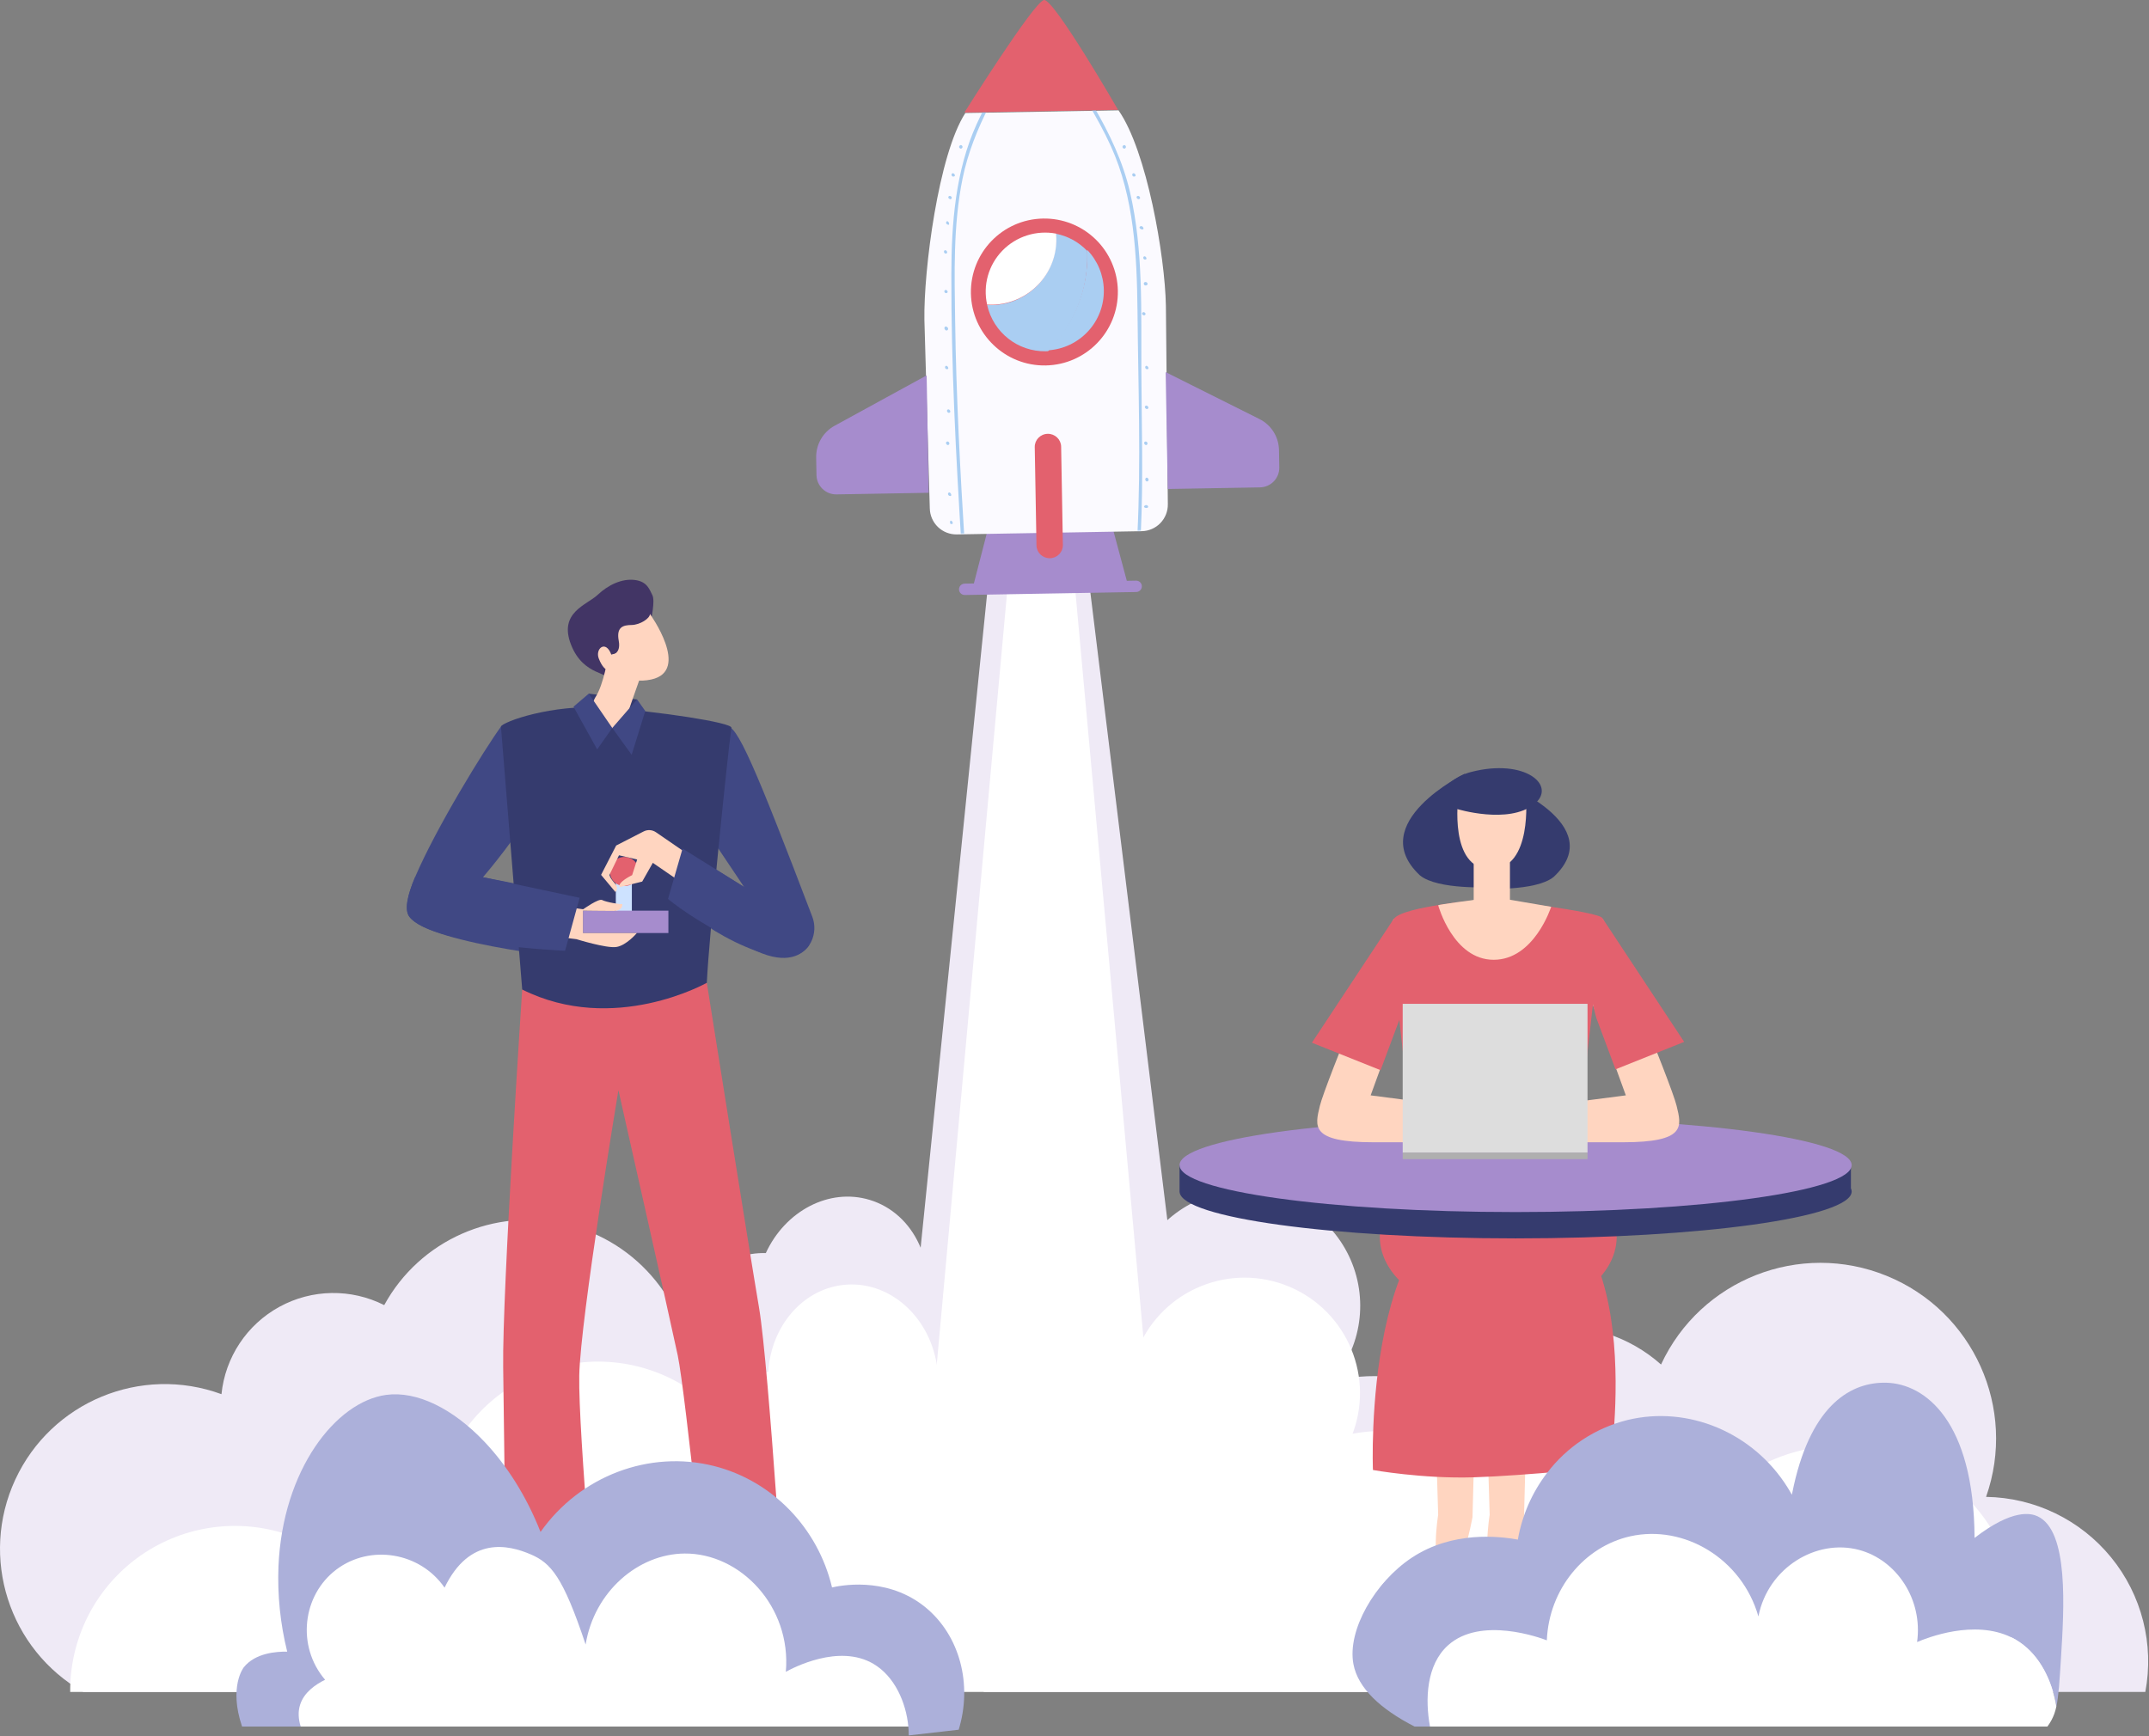 <svg width="1986" height="1605" viewBox="0 0 1986 1605" fill="none" xmlns="http://www.w3.org/2000/svg">
<rect x="0" y="0" width="1986" height="1605" fill="#808080" stroke="none"/>
<path fill-rule="evenodd" clip-rule="evenodd" d="M1982.6 1563.97H1185.83C1116.38 1520.53 1091.65 1431.21 1128.88 1358.24C1166.11 1285.27 1252.93 1252.87 1328.87 1283.6C1352.09 1251.64 1387.74 1230.98 1427.01 1226.73C1466.29 1222.48 1505.53 1235.04 1535.05 1261.3C1571.54 1182.72 1663.31 1146.65 1743.55 1179.33C1823.78 1212.01 1864.22 1301.94 1835.43 1383.65C1880.31 1384.33 1922.6 1404.79 1950.98 1439.56C1979.36 1474.34 1990.93 1519.87 1982.6 1563.97V1563.97Z" fill="#EFEAF6"/>
<path fill-rule="evenodd" clip-rule="evenodd" d="M915.642 515.394L821.21 1444.49L1113.87 1413.8L1002.51 505.663L915.642 515.394Z" fill="#EFEAF6"/>
<path fill-rule="evenodd" clip-rule="evenodd" d="M1263.41 1501.49C1276.33 1465.95 1269.37 1426.21 1245.13 1397.18C1263.07 1381.22 1271.99 1357.43 1268.99 1333.6C1265.98 1309.77 1251.42 1288.96 1230.07 1277.95C1258.64 1245.84 1265.15 1199.73 1246.6 1160.97C1228.05 1122.2 1188.05 1098.35 1145.12 1100.46C1102.2 1102.56 1064.73 1130.21 1050.06 1170.61C1047.87 1176.68 1046.22 1182.93 1045.14 1189.3C991.567 1160.76 925.028 1179.29 893.913 1231.41C862.799 1283.52 878.061 1350.89 928.6 1384.5C907.282 1402.18 894.431 1428.04 893.221 1455.71C892.011 1483.37 902.555 1510.26 922.248 1529.73C915.956 1540.33 911.477 1551.9 908.998 1563.97H1202.64C1230.92 1552.83 1253.05 1530.07 1263.41 1501.49Z" fill="#EFEAF6"/>
<path fill-rule="evenodd" clip-rule="evenodd" d="M840.515 1243.43C846.069 1235.22 850.351 1226.22 853.215 1216.73C867.435 1169.91 845.299 1121.73 803.772 1109.14C766.194 1097.73 725.622 1119.39 707.724 1158.31C672.775 1157.22 638.812 1182.61 626.938 1221.71C617.286 1253.52 624.838 1285.94 643.938 1306.91C626.938 1313.38 612.471 1328.48 606.33 1348.74C596.42 1381.37 611.852 1414.94 640.778 1423.72C643.297 1424.47 645.874 1425.01 648.483 1425.34C648.412 1425.55 648.319 1425.76 648.257 1425.99C637.587 1461.1 654.194 1497.23 685.333 1506.68C716.472 1516.13 750.366 1495.33 761.019 1460.22C762.893 1454.05 763.955 1447.66 764.179 1441.22C764.979 1441.49 765.751 1441.77 766.541 1442.01C816.341 1457.13 870.535 1423.86 887.587 1367.69C903.177 1316.32 882.284 1263.62 840.515 1243.43Z" fill="#EFEAF6"/>
<path fill-rule="evenodd" clip-rule="evenodd" d="M882.957 1405.51C881.416 1348.49 849.262 1296.72 798.827 1270.06C748.391 1243.4 687.504 1246 639.519 1276.85C639.51 1276.24 639.527 1275.64 639.51 1275.03C637.679 1206.56 590.154 1147.84 523.578 1131.78C457.002 1115.71 387.927 1146.3 355.077 1206.4C324.5 1190.93 288.264 1191.51 258.205 1207.97C228.146 1224.42 208.123 1254.63 204.677 1288.72C130.325 1261.45 47.484 1295.74 14.159 1367.59C-19.167 1439.43 8.157 1524.82 76.998 1563.97H759.245C833.1 1547.58 884.973 1481.14 882.957 1405.51Z" fill="#EFEAF6"/>
<path fill-rule="evenodd" clip-rule="evenodd" d="M932.985 522.575L856.841 1358.62L1064.99 1327.69L990.83 513.854L932.985 522.575Z" fill="white"/>
<path fill-rule="evenodd" clip-rule="evenodd" d="M1850.9 1563.97H64.874C64.472 1516.27 86.46 1471.14 124.27 1442.05C162.081 1412.97 211.342 1403.29 257.345 1415.91C261.455 1417.04 265.496 1418.33 269.466 1419.79C272.909 1385.7 292.931 1355.49 322.991 1339.03C353.051 1322.58 389.289 1321.99 419.866 1337.47C443.486 1294.25 486.638 1265.21 535.569 1259.6C584.499 1253.99 633.103 1272.52 665.89 1309.27C675.026 1289.78 690.721 1274.7 710.002 1267.95C712.683 1225.18 742.739 1190.38 781.91 1187.5C825.192 1184.3 863.186 1221.27 866.771 1270.07C867.518 1279.96 866.767 1289.9 864.542 1299.56C875.433 1300.49 886.049 1303.48 895.829 1308.36C927.809 1258.41 992.827 1241.44 1045.14 1269.39C1046.22 1263.03 1047.87 1256.77 1050.06 1250.7C1070.42 1195.66 1131.42 1167.39 1186.57 1187.43C1241.73 1207.48 1270.35 1268.3 1250.63 1323.58C1250.42 1324.14 1250.18 1324.7 1249.97 1325.27C1284.3 1319 1319.74 1324.33 1350.71 1340.42C1359.45 1344.96 1367.76 1350.3 1375.51 1356.37C1406.67 1332.08 1446.64 1322.1 1485.56 1328.89C1524.48 1335.68 1558.71 1358.6 1579.8 1392C1600.23 1368.53 1626.98 1351.42 1656.86 1342.72C1658.82 1342.15 1660.77 1341.62 1662.75 1341.13C1722.87 1326.02 1786.35 1346.48 1826.35 1393.84C1866.34 1441.21 1875.87 1507.22 1850.9 1563.96V1563.97Z" fill="white"/>
<path fill-rule="evenodd" clip-rule="evenodd" d="M422.143 1570.71H521.174C521.174 1570.71 537.088 1524.74 528.244 1507.94L494.769 1505.29C493.362 1512.85 486.426 1539.52 458.389 1543.31C425.684 1547.73 422.143 1570.71 422.143 1570.71Z" fill="#353B6E"/>
<path fill-rule="evenodd" clip-rule="evenodd" d="M780.91 1570.71H681.879C681.879 1570.71 665.964 1524.74 674.809 1507.94L708.284 1505.29C709.691 1512.84 716.627 1539.52 744.664 1543.31C777.369 1547.73 780.91 1570.71 780.91 1570.71Z" fill="#353B6E"/>
<path fill-rule="evenodd" clip-rule="evenodd" d="M482.596 914.67C482.596 914.67 463.985 1194.87 465.018 1264.15C466.051 1333.43 468.118 1526.77 468.118 1526.77H552.902C552.902 1526.77 534.291 1324.12 535.325 1271.39C536.359 1218.66 571.513 1007.73 571.513 1007.73C571.513 1007.73 619.075 1218.66 626.313 1252.78C633.551 1286.9 657.332 1521.6 657.332 1521.6H726.607C726.607 1521.6 710.754 1263.46 701.448 1208.66C692.142 1153.86 653.198 908.47 653.198 908.47L482.596 914.67Z" fill="#E3616E"/>
<path fill-rule="evenodd" clip-rule="evenodd" d="M559.212 833.084L546.257 887.749C546.257 887.749 397.967 873.708 378.291 847.332C373.591 841.025 376.481 827.583 383.626 810.761C402.785 765.598 447.876 692.301 462.951 671.694C465.877 667.703 475.11 669.12 480.063 668.851C572.405 663.981 450.626 805.891 446.428 810.761C446.355 810.844 446.314 810.885 446.314 810.885L559.212 833.084Z" fill="#404884"/>
<path fill-rule="evenodd" clip-rule="evenodd" d="M749.511 870.844C749.023 871.793 748.478 872.712 747.878 873.594C741.653 882.755 728.202 889.6 699.241 879.157C642.694 858.747 606.33 815.757 606.33 815.757L630.793 784.397L687.66 819.897L687.37 819.463L649.755 763.381C649.755 763.381 629.51 692.535 670.775 671.7C680.236 666.933 698.206 709.708 750.586 847.141C753.604 854.837 753.214 863.453 749.511 870.844V870.844Z" fill="#404884"/>
<path fill-rule="evenodd" clip-rule="evenodd" d="M462.952 671.694C464.503 667.041 510.622 650.727 559.11 654.117C608.396 657.563 676.636 667.903 675.947 672.728C672.237 698.694 655.268 865.043 653.2 908.469C653.2 908.469 567.382 957.069 482.6 914.669L462.952 671.694Z" fill="#353B6E"/>
<path fill-rule="evenodd" clip-rule="evenodd" d="M601.604 573.288C601.604 573.288 605.623 555.37 602.904 550.162C600.185 544.954 598.249 537.562 586.649 536.108C575.049 534.654 562.349 540.378 552.339 549.839C542.329 559.3 515.995 566.007 527.716 595.919C539.437 625.831 564.416 620.45 565.251 630.866L579.145 608.133L601.604 573.288Z" fill="#423565"/>
<path fill-rule="evenodd" clip-rule="evenodd" d="M600.634 567.515C600.634 567.515 638.453 619.915 602.044 628.058C579.48 633.106 566.217 619.127 566.217 619.127C566.217 619.127 559.334 624.018 553.366 608.727C549.82 599.641 559.796 590.927 565.014 605.269C565.014 605.269 574.173 605.137 571.799 592.247C569.425 579.357 576.052 577.816 583.736 577.714C591.42 577.612 600.771 571.626 600.634 567.515Z" fill="#FFD5C0"/>
<path fill-rule="evenodd" clip-rule="evenodd" d="M544.117 641.193L588.749 646.535C588.749 646.535 581.512 675.916 564.279 672.035C547.046 668.154 544.117 641.193 544.117 641.193Z" fill="#353B6E"/>
<path fill-rule="evenodd" clip-rule="evenodd" d="M562.047 606.156C562.047 606.156 558.092 632.856 550.041 644.856C550.041 644.856 535.564 669.84 562.211 672.72C587.711 675.478 580.553 658.84 581.118 656.58C581.683 654.32 592.418 624.091 592.418 624.091C592.418 624.091 592.7 594.719 562.047 606.156Z" fill="#FFD5C0"/>
<path fill-rule="evenodd" clip-rule="evenodd" d="M544.117 641.193L565.83 672.901L551.872 692.719L529.987 653.256L544.117 641.193Z" fill="#404884"/>
<path fill-rule="evenodd" clip-rule="evenodd" d="M565.83 672.9L588.749 646.534L596.331 657.218L583.751 697.718L565.83 672.9Z" fill="#404884"/>
<path fill-rule="evenodd" clip-rule="evenodd" d="M569.103 847.639V814.553H583.923V848.329L569.103 847.639Z" fill="#CDE2FF"/>
<path fill-rule="evenodd" clip-rule="evenodd" d="M577.029 819.032C584.453 819.032 590.47 813.014 590.47 805.591C590.47 798.168 584.453 792.15 577.029 792.15C569.606 792.15 563.588 798.168 563.588 805.591C563.588 813.014 569.606 819.032 577.029 819.032Z" fill="#E3616E"/>
<rect x="538.773" y="841.78" width="78.925" height="20.679" fill="#A68CCD"/>
<path fill-rule="evenodd" clip-rule="evenodd" d="M514.821 837.127L538.946 840.487C538.946 840.487 553.421 830.147 556.523 831.957C559.625 833.767 574.1 836.351 575.134 835.576C575.134 835.576 575.909 842.039 566.862 842.039C557.815 842.039 538.773 841.78 538.773 841.78V862.459H588.573C588.573 862.459 578.75 874.091 569.445 875.383C560.14 876.675 532.74 868.146 532.74 868.146L501.204 864.269C501.204 864.269 481.214 833.25 514.821 837.127Z" fill="#FFD5C0"/>
<path fill-rule="evenodd" clip-rule="evenodd" d="M535.672 829.889L522.23 878.829C522.23 878.829 397.966 873.708 378.291 847.329C373.591 841.022 376.481 827.58 383.626 810.758H446.426C446.353 810.841 446.312 810.882 446.312 810.882L535.672 829.889Z" fill="#404884"/>
<path fill-rule="evenodd" clip-rule="evenodd" d="M642.083 793.959L606.199 769.289C602.827 766.971 598.455 766.689 594.813 768.555L569.448 781.555L555.49 808.696L568.673 824.464C568.673 824.464 572.55 821.364 567.898 816.192C563.246 811.02 563.246 808.692 563.246 808.692L572.034 790.598L588.834 794.475L584.181 808.95C584.181 808.95 570.481 815.412 572.549 820.065L593.487 814.895L603.31 797.576L628.9 815.153C628.9 815.153 661.47 820.067 642.083 793.959Z" fill="#FFD5C0"/>
<path fill-rule="evenodd" clip-rule="evenodd" d="M747.877 873.595C741.652 882.756 727.246 891.942 699.24 879.158C643.031 853.498 617.354 830.924 617.354 830.924L630.792 784.395L687.659 819.895L687.369 819.461L747.877 873.595Z" fill="#404884"/>
<path fill-rule="evenodd" clip-rule="evenodd" d="M1353.41 715.328C1353.41 715.328 1260.7 760.804 1312.16 809.101C1328.73 822.85 1378.44 820.029 1378.44 820.029L1373.15 730.134L1353.41 715.328Z" fill="#353B6E"/>
<path fill-rule="evenodd" clip-rule="evenodd" d="M1387.98 723.437C1387.98 723.437 1487.39 762.214 1435.92 810.511C1419.35 824.26 1369.65 821.439 1369.65 821.439L1374.93 731.544L1387.98 723.437Z" fill="#353B6E"/>
<path fill-rule="evenodd" clip-rule="evenodd" d="M1347.72 736.48C1347.72 736.48 1338.55 803.46 1377.68 803.46C1416.81 803.46 1410.12 735.422 1410.12 735.422L1347.72 736.48Z" fill="#FFD5C0"/>
<rect x="1361.92" y="786.186" width="33.49" height="75.441" rx="12" fill="#FFD5C0"/>
<path fill-rule="evenodd" clip-rule="evenodd" d="M1384.61 1216.62C1445.06 1216.62 1494.07 1183.71 1494.07 1143.12C1494.07 1102.53 1445.06 1069.62 1384.61 1069.62C1324.16 1069.62 1275.15 1102.53 1275.15 1143.12C1275.15 1183.71 1324.16 1216.62 1384.61 1216.62Z" fill="#E3616E"/>
<path fill-rule="evenodd" clip-rule="evenodd" d="M1326.97 1329.78L1329.09 1400.29C1329.09 1400.29 1321.33 1446.12 1334.73 1458.81C1348.12 1471.5 1360.81 1402.41 1360.81 1402.41L1362.93 1323.44L1326.97 1329.78Z" fill="#FFD5C0"/>
<path fill-rule="evenodd" clip-rule="evenodd" d="M1374.56 1329.78L1376.68 1400.29C1376.68 1400.29 1368.92 1446.12 1382.32 1458.81C1395.71 1471.5 1408.4 1402.41 1408.4 1402.41L1410.52 1323.44L1374.56 1329.78Z" fill="#FFD5C0"/>
<path fill-rule="evenodd" clip-rule="evenodd" d="M1388.31 1102.4C1527.91 1105.3 1487.72 1355.9 1487.72 1355.9C1487.72 1355.9 1409.46 1364.12 1361.87 1365.57C1314.28 1367.02 1268.8 1358.8 1268.8 1358.8C1268.8 1358.8 1258.24 1099.7 1388.31 1102.4Z" fill="#E3616E"/>
<path fill-rule="evenodd" clip-rule="evenodd" d="M1710.52 1098.45V1077.02H1657.78C1601.92 1065.53 1507.6 1057.98 1400.65 1057.98C1293.7 1057.98 1199.38 1065.53 1143.52 1077.02H1090.07V1102.05H1090.14C1092.84 1125.67 1230.81 1144.71 1400.65 1144.71C1572.18 1144.71 1711.23 1125.29 1711.23 1101.35C1711.21 1100.34 1710.97 1099.35 1710.52 1098.45V1098.45Z" fill="#353B6E"/>
<path fill-rule="evenodd" clip-rule="evenodd" d="M1400.65 1120.38C1572.18 1120.38 1711.23 1100.97 1711.23 1077.02C1711.23 1053.07 1572.18 1033.66 1400.65 1033.66C1229.12 1033.66 1090.07 1053.07 1090.07 1077.02C1090.07 1100.97 1229.12 1120.38 1400.65 1120.38Z" fill="#A68CCD"/>
<path fill-rule="evenodd" clip-rule="evenodd" d="M1287.84 849.642C1287.84 849.642 1224.74 1001.58 1219.8 1022.03C1215.17 1041.22 1210.64 1055.87 1269.51 1055.87H1331.91V1020.97L1266.69 1012.51L1298.07 926.14C1298.07 926.14 1343.19 844.706 1287.84 849.642Z" fill="#FFD5C0"/>
<path fill-rule="evenodd" clip-rule="evenodd" d="M1481.36 849.642C1481.36 849.642 1544.46 1001.58 1549.4 1022.03C1554.03 1041.22 1558.57 1055.87 1499.69 1055.87H1437.29V1020.97L1502.51 1012.51L1471.14 926.14C1471.14 926.14 1426.02 844.706 1481.36 849.642Z" fill="#FFD5C0"/>
<path fill-rule="evenodd" clip-rule="evenodd" d="M1287.84 849.641L1212.4 963.86L1275.86 989.242L1293.48 942.003C1293.48 942.003 1321.33 846.116 1287.84 849.641Z" fill="#E3616E"/>
<path fill-rule="evenodd" clip-rule="evenodd" d="M1480.98 848.848L1556.42 963.067L1492.97 988.449L1475.34 941.21C1475.34 941.21 1447.49 845.323 1480.98 848.848Z" fill="#E3616E"/>
<path fill-rule="evenodd" clip-rule="evenodd" d="M1480.88 848.933C1480.88 854.581 1457.7 1053.41 1457.7 1053.41H1306.36C1306.36 1053.41 1281.13 860.926 1287.95 849.641C1291.63 843.549 1313.31 839.002 1332.48 836.104C1348.78 833.629 1363.28 832.371 1363.28 832.371L1392.94 832.72C1392.94 832.72 1410.81 834.867 1430.45 837.754C1454.36 841.255 1480.88 845.834 1480.88 848.933Z" fill="#E3616E"/>
<rect x="1296.3" y="927.902" width="170.8" height="137.486" fill="#DDDDDD"/>
<rect x="1296.3" y="1065.39" width="170.8" height="6.081" fill="#AFAFAF"/>
<path fill-rule="evenodd" clip-rule="evenodd" d="M1433.52 838.185C1433.52 838.185 1417.92 887.185 1380.38 887.185C1342.84 887.185 1329.09 836.774 1329.09 836.774C1329.45 836.129 1362.66 831.75 1362.66 831.75L1394.66 831.574L1433.52 838.185Z" fill="#FFD5C0"/>
<path fill-rule="evenodd" clip-rule="evenodd" d="M1346.39 747.786C1346.39 747.786 1394.05 762.397 1417.84 743.359C1439.19 726.272 1409.5 700.666 1359.61 713.559C1344.77 717.397 1332.21 727.666 1326.27 741.798C1320.62 755.223 1321.01 771.554 1347.24 781.247C1347.24 781.25 1343.36 773.141 1346.39 747.786Z" fill="#353B6E"/>
<path fill-rule="evenodd" clip-rule="evenodd" d="M1327.93 1438.88C1327.93 1438.88 1277.3 1456.82 1275.19 1469.47C1273.08 1482.13 1354.3 1468.42 1354.3 1468.42C1354.3 1468.42 1359.58 1417.79 1327.93 1438.88Z" fill="#404884"/>
<path fill-rule="evenodd" clip-rule="evenodd" d="M1397.42 1438.88C1397.42 1438.88 1448.05 1456.82 1450.16 1469.47C1452.27 1482.13 1371.05 1468.42 1371.05 1468.42C1371.05 1468.42 1365.77 1417.79 1397.42 1438.88Z" fill="#404884"/>
<path fill-rule="evenodd" clip-rule="evenodd" d="M886.819 1595.97C886.556 1596.94 886.272 1597.9 885.978 1598.87C870.219 1600.71 854.835 1602.47 839.826 1604.15C839.826 1601.47 839.689 1598.73 839.437 1595.97H223.714C211.109 1558.84 225.333 1541.14 225.333 1541.14C236.004 1527.86 255.453 1526.59 265.419 1526.71C259.03 1500.96 256.312 1474.43 257.345 1447.91C261.151 1358.6 310.351 1295.7 356.819 1289.39C385.267 1285.52 418.688 1302.05 447.871 1332.88C468.193 1354.36 486.454 1382.77 499.532 1416.07C536.032 1364.24 600.172 1340.04 659.886 1355.13C713.691 1368.73 755.806 1412.19 768.927 1467.37C775.427 1465.88 817.108 1456.99 852.305 1483.42C884.874 1507.86 898.86 1552.72 886.819 1595.97Z" fill="#ACB0DA"/>
<path fill-rule="evenodd" clip-rule="evenodd" d="M1904.6 1533.63C1903.3 1554.37 1902.46 1567.78 1900.39 1577.38C1896.39 1553.5 1885.3 1530.66 1866.29 1517.83C1863.88 1516.2 1861.36 1514.74 1858.74 1513.46C1861.77 1541.62 1857.34 1570.07 1845.9 1595.97H1307.31C1275.65 1579.74 1254.93 1560.39 1250.77 1538.23C1244.89 1506.91 1270.67 1462.52 1304.49 1440.01C1342.37 1414.81 1385.77 1420.09 1402.72 1423.13C1406.63 1400.67 1415.92 1379.49 1429.81 1361.41C1448.26 1337.16 1474.44 1319.95 1504.02 1312.61C1560.06 1299 1620.1 1324.11 1651.86 1374.72C1653.28 1377 1654.66 1379.31 1655.96 1381.68C1656.53 1378.76 1657.12 1375.91 1657.75 1373.14C1674.77 1297.22 1711.6 1277.32 1743.29 1278.14C1778.94 1279.06 1824.23 1313.37 1824.79 1421.59C1860.36 1394.15 1877.18 1398.87 1883.12 1401.64C1912.06 1415.11 1907.55 1486.82 1904.6 1533.63Z" fill="#ACB0DA"/>
<path fill-rule="evenodd" clip-rule="evenodd" d="M1049.92 536.712L1041.34 536.862L1032.41 503.602V503.602L1029.03 491L911.946 493.047L908.663 505.766L967.793 504.732L908.664 505.767L900.001 539.333L891.421 539.483C889.545 539.516 887.828 540.548 886.918 542.192C886.008 543.835 886.044 545.839 887.01 547.45C887.977 549.06 889.729 550.032 891.605 549.999L1050.1 547.229C1051.97 547.196 1053.69 546.164 1054.6 544.52C1055.51 542.877 1055.48 540.873 1054.51 539.262C1053.54 537.652 1051.79 536.68 1049.91 536.713L1049.92 536.712Z" fill="#A68CCD"/>
<path fill-rule="evenodd" clip-rule="evenodd" d="M969.689 492.502V492.502L884.234 493.996C877.726 494.111 871.439 491.632 866.757 487.106C862.075 482.58 859.382 476.377 859.27 469.863L854.293 295.775C853.496 250.13 867.224 142.724 892.128 104.473L962.9 103.237V103.237V103.237L1033.68 102L1033.69 102.004C1059.9 139.357 1076.67 237.012 1077.46 282.648L1079.26 466.018C1079.37 472.532 1076.89 478.824 1072.37 483.51C1067.85 488.196 1061.65 490.892 1055.15 491.005L969.689 492.5V492.502Z" fill="#FBFAFF"/>
<mask id="mask0" style="mask-type:alpha" maskUnits="userSpaceOnUse" x="853" y="101" width="227" height="393">
<path fill-rule="evenodd" clip-rule="evenodd" d="M969.76 491.948V491.948L884.008 493.442C877.478 493.556 871.169 491.079 866.471 486.555C861.773 482.032 859.07 475.833 858.958 469.322L853.963 295.332C853.164 249.713 866.94 142.368 891.93 104.139L962.947 102.904V102.904V102.904L1033.97 101.667L1033.98 101.671C1060.28 139.003 1077.11 236.603 1077.91 282.213L1079.71 465.48C1079.82 471.99 1077.34 478.278 1072.8 482.961C1068.26 487.645 1062.04 490.339 1055.51 490.452L969.76 491.946V491.948Z" fill="white"/>
</mask>
<g mask="url(#mask0)">
<path fill-rule="evenodd" clip-rule="evenodd" d="M1006.16 92.347C1008.13 92.413 1009.36 95.957 1010.89 98.573C1025.32 123.332 1037.81 149.532 1044.29 177.564C1056.75 231.43 1054.48 287.921 1054.79 342.664C1054.99 392.504 1056.68 441.835 1054.25 493.445C1054.25 493.445 1054.49 494.998 1053.6 495.691C1052.71 496.386 1051.29 496.247 1051.11 494.403C1054.5 426.357 1051.9 359.003 1051.22 287.651C1050.65 235.914 1048.19 182.706 1026.65 135.212C1020.32 121.259 1012.86 107.865 1005.01 94.66C1005 94.659 1004.32 92.815 1006.16 92.347ZM1058.35 467.099C1059.49 466.464 1061.11 467.186 1061.05 468.482C1060.94 470.688 1054.81 469.128 1058.35 467.099H1058.35ZM1059.22 441.657C1060.66 440.833 1062.63 443.729 1060.61 444.888C1059.05 445.783 1057.37 442.745 1059.22 441.659V441.657ZM1058.04 408.313C1059.75 407.338 1061.49 410.053 1059.79 411.2C1058.34 412.175 1056.28 409.329 1058.03 408.315L1058.04 408.313ZM874.919 408.313C876.632 407.338 878.376 410.053 876.675 411.2C875.226 412.175 873.16 409.329 874.919 408.315L874.919 408.313ZM915.931 89.125C920.09 88.752 916.348 93.811 914.223 97.926C903.281 119.257 894.344 141.595 889.583 164.961C880.785 208.174 882.086 252.616 882.689 296.399C883.647 366.137 887.378 435.745 891.697 505.175C891.697 505.175 892.015 506.026 890.883 506.626C890.01 507.091 888.954 506.969 888.619 505.364C883.413 421.621 879 337.355 879.187 253.55C879.291 206.25 883.028 157.665 902.513 114.865C906.364 106.409 910.61 98.14 914.921 89.908C915.194 89.574 915.539 89.306 915.931 89.125H915.931ZM878.292 481.352C879.752 480.522 882.135 485.017 878.843 484.364C877.378 484.079 878.168 481.426 878.293 481.352L878.292 481.352ZM1058.75 375.046C1060.15 374.247 1062.51 376.776 1060.62 377.937C1059.22 378.801 1056.75 376.212 1058.75 375.047L1058.75 375.046ZM876.84 455.32C878.644 454.306 880.706 459.713 877.235 458.27C876.142 457.812 875.524 456.076 876.841 455.318L876.84 455.32ZM1056.21 288.675C1057.54 287.917 1059.81 290.093 1057.98 291.316C1056.66 292.198 1054.14 289.88 1056.21 288.675ZM875.891 378.511C877.376 377.662 879.546 381.006 877.204 381.602C875.747 381.973 874.221 379.486 875.891 378.511ZM1057.82 260.843C1058.35 260.596 1058.97 260.601 1059.5 260.858C1060.03 261.115 1060.41 261.595 1060.55 262.166C1060.9 263.761 1057.71 264.889 1057.08 262.595C1056.91 261.935 1057.19 261.241 1057.76 260.875L1057.82 260.843ZM1057.26 237.008C1058.8 236.116 1061.14 240.341 1057.88 239.906C1056.61 239.737 1055.95 237.767 1057.26 237.009L1057.26 237.008ZM874.069 338.217C875.563 337.361 878.081 341.744 874.701 341.219C873.447 341.027 872.752 338.983 874.07 338.219L874.069 338.217ZM1059.06 338.217C1060.55 337.361 1063.07 341.744 1059.69 341.219C1058.44 341.027 1057.74 338.983 1059.06 338.219L1059.06 338.217ZM1053.88 209.185C1054.03 209.102 1054.19 209.043 1054.35 209.007C1056.36 208.621 1058.28 212.695 1055.03 212.036C1054.11 211.839 1051.83 210.377 1053.88 209.187L1053.88 209.185ZM873.562 301.899C874.608 301.311 875.969 302.947 875.969 302.947C876.428 303.858 876.228 305.052 875.253 305.405C874.462 305.684 873.592 305.289 873.284 304.512C873.161 304.184 873.077 304.981 872.809 303.49C872.712 302.88 872.983 302.271 873.502 301.933L873.562 301.899ZM1051.02 181.284C1052.46 180.461 1054.63 182.69 1053.08 183.846C1051.64 184.91 1049.17 182.362 1051.02 181.283L1051.02 181.284ZM877.017 181.284C878.464 180.461 880.631 182.69 879.076 183.846C877.643 184.91 875.171 182.362 877.019 181.283L877.017 181.284ZM873.447 268.116C874.893 267.277 877.241 270.329 874.609 270.959C873.231 271.287 871.803 269.071 873.447 268.116ZM1047.1 160.234C1048.66 159.348 1051.18 163.329 1047.83 163.231C1046.47 163.191 1045.7 161.038 1047.1 160.234ZM880.099 160.234C881.661 159.348 884.181 163.329 880.826 163.231C879.472 163.191 878.705 161.038 880.099 160.234ZM873.03 231.403C874.555 230.527 876.712 233.995 874.179 234.428C872.734 234.676 871.574 232.253 873.03 231.403ZM1038.36 134.265C1039.76 133.476 1041.62 135.792 1039.73 137.173C1038.35 138.186 1036.01 135.608 1038.36 134.265ZM887.359 134.265C888.762 133.476 890.616 135.792 888.73 137.173C887.348 138.186 885.015 135.608 887.359 134.265ZM875.038 204.552C876.664 203.629 878.852 209.467 875.094 207.276C874.626 206.986 874.337 206.479 874.326 205.93C874.315 205.381 874.583 204.863 875.038 204.554V204.552Z" fill="#AACEF2"/>
</g>
<path fill-rule="evenodd" clip-rule="evenodd" d="M962.255 102.762L891.26 104C891.26 104 955.311 1.859 964.789 0.021C973.691 -1.705 1033.26 101.523 1033.26 101.523L962.255 102.762V102.762Z" fill="#E3616E"/>
<path fill-rule="evenodd" clip-rule="evenodd" d="M1033.07 268.728C1033.72 306.227 1003.85 337.156 966.353 337.81C928.854 338.463 897.924 308.594 897.27 271.094C896.616 233.594 926.485 202.665 963.985 202.01C981.994 201.695 999.39 208.548 1012.35 221.06C1025.3 233.572 1032.76 250.719 1033.07 268.728" fill="#E3616E"/>
<path fill-rule="evenodd" clip-rule="evenodd" d="M1020.1 268.074C1019.86 254.218 1014.37 240.967 1004.72 231C1004.77 232.083 1004.83 233.161 1004.85 234.254C1005.48 267.859 992.247 300.245 968.26 323.838C997.735 322.142 1020.61 297.532 1020.1 268.074" fill="#AACEF2"/>
<path fill-rule="evenodd" clip-rule="evenodd" d="M1004.86 235.16C1004.84 234.07 1004.76 232.995 1004.72 231.913C996.885 223.683 986.686 218.12 975.552 216C975.686 217.496 975.789 219 975.815 220.524C976.095 236.553 970.03 252.036 958.957 263.568C947.883 275.1 932.708 281.736 916.769 282.015C915.254 282.043 913.754 281.991 912.264 281.907C917.943 307.275 940.558 325.145 966.411 324.694C967.147 324.681 967.874 324.642 968.602 324.601C992.367 301.045 1005.47 268.711 1004.86 235.16" fill="#AACEF2"/>
<path fill-rule="evenodd" clip-rule="evenodd" d="M976.227 220.439C976.201 218.922 976.099 217.424 975.963 215.934C957.815 212.556 939.176 218.475 926.35 231.687C913.525 244.899 908.228 263.638 912.253 281.563C913.755 281.646 915.264 281.697 916.792 281.669C950.199 281.088 976.808 253.675 976.225 220.439" fill="white"/>
<path fill-rule="evenodd" clip-rule="evenodd" d="M1181.97 415.933C1181.76 403.803 1174.8 392.791 1163.9 387.34L1099.6 355.176V355.171L1077.26 344L1079.16 452L1101.29 451.616V451.616L1164.35 450.52C1174.42 450.345 1182.43 442.09 1182.26 432.082L1181.97 415.933Z" fill="#A68CCD"/>
<path fill-rule="evenodd" clip-rule="evenodd" d="M858.26 455.511L856.364 347L834.437 358.996V358.996L771.315 393.54C760.618 399.394 754.052 410.694 754.265 422.882L754.547 439.107C754.724 449.163 763.021 457.172 773.082 456.997L836.13 455.896V455.896L858.26 455.511Z" fill="#A68CCD"/>
<path fill-rule="evenodd" clip-rule="evenodd" d="M980.651 412.84C980.533 406.186 974.978 400.885 968.243 401.002C961.508 401.118 956.144 406.607 956.262 413.262L957.869 504.223C958.021 510.852 963.566 516.114 970.276 515.998C976.986 515.882 982.341 510.432 982.259 503.801L980.651 412.84Z" fill="#E3616E"/>
<path fill-rule="evenodd" clip-rule="evenodd" d="M839.437 1595.97H277.887C275.742 1589.14 275.28 1582.31 277.33 1575.84C281.041 1564.1 291.901 1556.9 300.458 1552.71C273.934 1521.79 279.337 1474.49 310.971 1450.73C342.071 1427.37 388.071 1434.62 410.844 1467.56C433.973 1419.72 469.717 1427.87 490.48 1436.81C509.004 1444.77 520.18 1457.04 541.205 1520.12C549.153 1471.25 589.733 1436.36 632.668 1436.02C684.129 1435.6 731.479 1484.87 726.233 1545.36C732.688 1541.81 775.244 1519.18 807.183 1538C826.674 1549.47 837.334 1573.5 839.437 1595.97Z" fill="white"/>
<path fill-rule="evenodd" clip-rule="evenodd" d="M1866.29 1517.83C1863.88 1516.21 1861.36 1514.75 1858.74 1513.47C1824.4 1496.69 1781.2 1513.84 1771.68 1517.83C1777.16 1478.43 1752.75 1441.95 1718.06 1432.68C1678.48 1422.1 1633.8 1449.16 1625.03 1494.18C1609.76 1440.66 1556.3 1409.08 1506.76 1420.06C1464.07 1429.53 1431.45 1469.03 1429.5 1516.25C1423.76 1514.05 1368.24 1493.54 1338.04 1520.99C1318.25 1538.95 1316.85 1570.68 1321.53 1595.97H1892.08C1894.77 1592.41 1896.92 1588.47 1898.46 1584.28C1899.26 1582.03 1899.9 1579.72 1900.39 1577.38C1896.39 1553.5 1885.3 1530.66 1866.29 1517.83Z" fill="white"/>
</svg>
